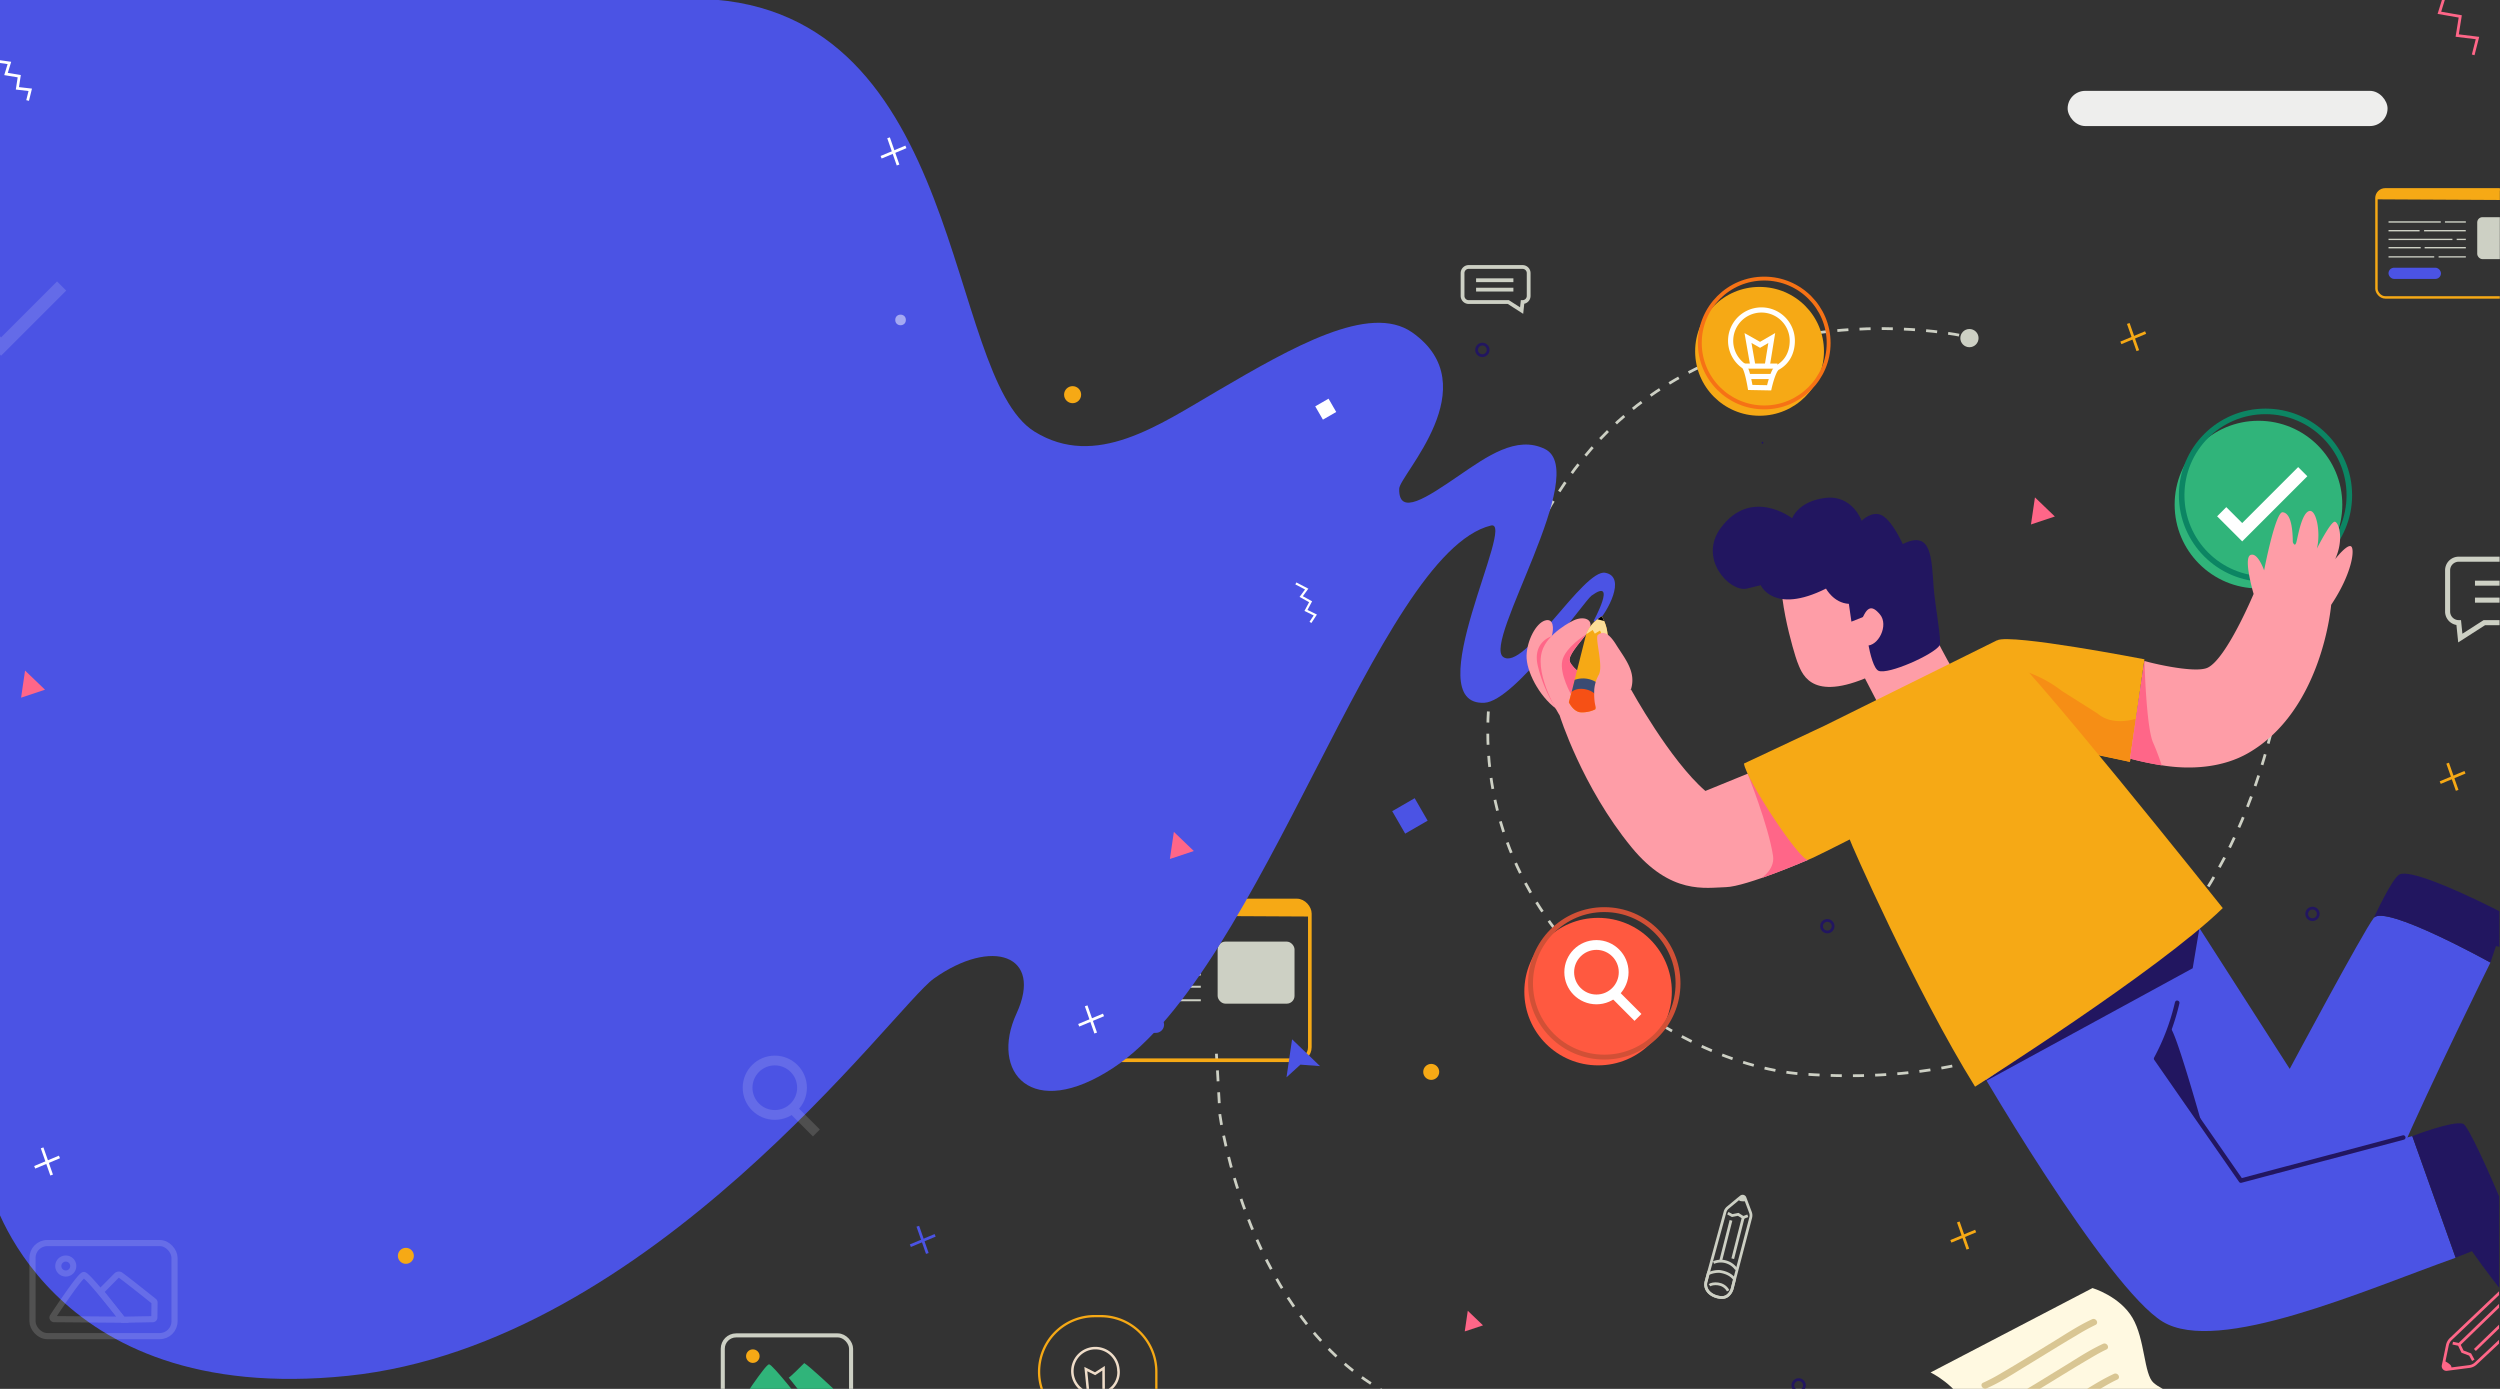 <svg xmlns="http://www.w3.org/2000/svg" xmlns:xlink="http://www.w3.org/1999/xlink" viewBox="0 0 900 500"><rect x="0" y="0" width="900" height="500" fill="#333333" stroke="none"/><defs><style>.cls-1,.cls-10,.cls-11,.cls-12,.cls-15,.cls-16,.cls-18,.cls-19,.cls-27,.cls-29,.cls-3,.cls-31,.cls-32,.cls-35,.cls-36,.cls-37,.cls-39,.cls-4,.cls-40,.cls-41,.cls-42,.cls-43,.cls-44,.cls-45,.cls-47,.cls-48,.cls-5,.cls-6{fill:none;}.cls-2{clip-path:url(#clip-path);}.cls-10,.cls-12,.cls-3,.cls-35,.cls-36,.cls-37,.cls-4,.cls-5{stroke:#cdd0c4;}.cls-10,.cls-11,.cls-12,.cls-15,.cls-16,.cls-18,.cls-19,.cls-27,.cls-29,.cls-3,.cls-31,.cls-32,.cls-35,.cls-36,.cls-37,.cls-39,.cls-4,.cls-40,.cls-41,.cls-42,.cls-43,.cls-44,.cls-45,.cls-47,.cls-48,.cls-5,.cls-6{stroke-miterlimit:10;}.cls-3{stroke-dasharray:4;}.cls-4{stroke-dasharray:3.94 3.94;}.cls-11,.cls-27,.cls-41,.cls-6{stroke:#f6a915;}.cls-6{stroke-width:1.31px;}.cls-7{fill:#cdd0c4;}.cls-8{fill:#f6a915;}.cls-9{fill:#4b53e4;}.cls-10{stroke-width:0.72px;}.cls-11{stroke-width:0.88px;}.cls-12{stroke-width:0.49px;}.cls-13{fill:#eeeeed;}.cls-14{fill:#30b47a;}.cls-15{stroke:#0c8563;stroke-width:2px;}.cls-16,.cls-19,.cls-31,.cls-32,.cls-39,.cls-44,.cls-47,.cls-48{stroke:#fff;}.cls-16,.cls-48{stroke-width:4.67px;}.cls-17{fill:#ff5940;}.cls-18{stroke:#d15036;stroke-width:1.76px;}.cls-19{stroke-width:3.52px;}.cls-20{fill:#221660;}.cls-21{fill:#f68e15;}.cls-22{fill:#fe9da7;}.cls-23{fill:#f68;}.cls-24{fill:#fcde98;}.cls-25{fill:#3a4b73;}.cls-26{fill:#f65015;}.cls-27{stroke-width:0.83px;}.cls-28,.cls-30{fill:#fff;}.cls-28{opacity:0.5;}.cls-29{stroke:#f68;}.cls-31{stroke-width:0.8px;}.cls-33{fill:#fff9e1;}.cls-34{fill:#d9c693;}.cls-35{stroke-width:1.82px;}.cls-36{stroke-width:1.36px;}.cls-37{stroke-width:1.46px;}.cls-38{opacity:0.15;}.cls-39{stroke-width:2.21px;}.cls-40{stroke:#221660;}.cls-42{stroke:#4b53e4;}.cls-43{stroke:#f67215;stroke-width:1.4px;}.cls-44{stroke-width:1.86px;}.cls-45{stroke:#efddc9;stroke-width:0.91px;}.cls-46,.cls-48{opacity:0.14;}.cls-47{stroke-width:3.52px;}</style><clipPath id="clip-path"><polygon class="cls-1" points="899.64 500 0 500 0 0 900 0 899.64 500"/></clipPath></defs><g id="OBJECTS"><g class="cls-2"><path class="cls-3" d="M705.28,120.65S566.24,91.43,538,238.53c-17.21,89.72,61.71,144.57,110.83,148.11,181.36,13.1,176.51-183.2,176.51-183.2"/><path class="cls-4" d="M500.31,502.06c-51.31-27-61.14-100.66-61.14-100.66l-1-18.09"/><line class="cls-5" x1="438.02" y1="381.34" x2="437.91" y2="379.34"/><rect class="cls-6" x="384.71" y="324.18" width="86.83" height="57.51" rx="4.68"/><rect class="cls-7" x="438.35" y="338.98" width="27.68" height="22.34" rx="2.81"/><path class="cls-8" d="M471.27,328.7a4.69,4.69,0,0,0-4.68-4.69H389.12a4.68,4.68,0,0,0-4.68,4.69v.79l86.84.46Z"/><polygon class="cls-9" points="465.15 374.15 463.14 387.83 468.15 383.27 475.21 383.8 465.15 374.15"/><path class="cls-10" d="M421.18,341.54h11.11"/><path class="cls-10" d="M391.15,341.54H419"/><path class="cls-10" d="M410.07,346.18h22.22"/><path class="cls-10" d="M391.15,346.18h16.53"/><path class="cls-10" d="M427.42,350.82h4.87"/><path class="cls-10" d="M391.15,350.82h34.08"/><path class="cls-10" d="M410.37,355.22h21.92"/><path class="cls-10" d="M391.15,355.22h17.12"/><path class="cls-10" d="M417.81,360.1h14.48"/><path class="cls-10" d="M391.15,360.1h24.32"/><rect class="cls-9" x="391.14" y="365.89" width="27.93" height="5.95" rx="2.98"/><rect class="cls-11" x="855.52" y="68.17" width="58.73" height="38.9" rx="3.17"/><rect class="cls-7" x="891.8" y="78.18" width="18.72" height="15.11" rx="1.9"/><path class="cls-8" d="M914.06,71.23a3.17,3.17,0,0,0-3.17-3.17H858.5a3.17,3.17,0,0,0-3.17,3.17v.53l58.74.31Z"/><path class="cls-12" d="M880.18,79.91h7.52"/><path class="cls-12" d="M859.87,79.91h18.81"/><path class="cls-12" d="M872.67,83.05h15"/><path class="cls-12" d="M859.87,83.05h11.18"/><path class="cls-12" d="M884.4,86.19h3.3"/><path class="cls-12" d="M859.87,86.19h23"/><path class="cls-12" d="M872.87,89.17H887.7"/><path class="cls-12" d="M859.87,89.17h11.58"/><path class="cls-12" d="M877.9,92.47h9.8"/><path class="cls-12" d="M859.87,92.47h16.45"/><rect class="cls-9" x="859.86" y="96.38" width="18.89" height="4.03" rx="2.01"/><path class="cls-9" d="M575,224.06c3.57-3.57,10.72-16.43,2.88-17.86s-29.24,35.66-36.73,30.31,31.73-66.68,15-74.88c-10.2-5-20.9,2.72-31.05,9.66-11.38,7.78-21.64,14.74-21.39,4.65.12-5,32.11-37,4.65-56.29C493.07,109,465.2,125,438.52,140.59c-21.44,12.49-44.06,28.41-66.07,14.8C339.86,135.23,348,3.43,253.25-.38H-3.5V428.07s19.44,78.56,128.78,67.22,196.9-133.09,210.9-143c20.93-14.88,39.49-8.5,29.77,12.56s5.39,39,34.89,19.54c53.5-35.35,95-185.07,135.88-195.2,9.43-2.33-26.82,65-2.35,63.81,11-.52,36-36.71,38.57-38.56,9.44-6.84.73,9.15.73,9.15Z"/><rect class="cls-13" x="744.35" y="32.71" width="115.17" height="12.67" rx="6.34"/><circle class="cls-14" cx="813.05" cy="181.66" r="30.18"/><circle class="cls-15" cx="815.58" cy="178.28" r="30.18"/><polyline class="cls-16" points="799.81 184.22 807.19 191.6 828.99 169.8"/><circle class="cls-17" cx="575.31" cy="356.98" r="26.55"/><circle class="cls-18" cx="577.54" cy="354.01" r="26.55"/><circle class="cls-19" cx="574.72" cy="349.99" r="9.8"/><path class="cls-19" d="M581.55,358.14l8.12,8.13Z"/><path class="cls-20" d="M678.39,199a17.76,17.76,0,0,0,1.19-5.89.75.75,0,0,0-1.5,0A16.7,16.7,0,0,1,677,198.6a.75.75,0,0,0,.52.92.76.76,0,0,0,.92-.52Z"/><path class="cls-9" d="M780.92,317.15,824.3,384.8s26.35-49.26,30.25-54.34,42,16.06,42,16.06-21.75,44-32.67,69.29c-8.51,19.72-57.55,16.24-57.55,16.24l-37.1-54.29Z"/><path class="cls-20" d="M896.55,346.52s-38.09-21.14-42-16.06c0,0,6.64-14.42,9.28-15.67,7.28-3.47,62.23,26.46,60.62,27.67-3.33,2.5-25.91-1.85-25.91-1.85Z"/><path class="cls-9" d="M704,369.31c7,13.92,54.64,94.38,74.56,106.49s72.64-11.33,105.45-23L868.43,409l-61.71,16-30.85-44.13s19.08-45.47,5-63.74Z"/><polygon class="cls-20" points="713.39 390.01 789.37 348.57 791.93 333.29 713.39 390.01"/><path class="cls-8" d="M719,230.5c5.08-2.45,53,6.85,53,6.85l-5.24,36.92-25-5.23Z"/><path class="cls-21" d="M766.79,274.27l-20.87-4.54-17-28.08a44.26,44.26,0,0,1,13.23,7c.34.27,12.78,8.05,13.12,8.33,5.46,4.58,13.58,1.77,13.58,1.77Z"/><path class="cls-22" d="M560.19,255.13c-6.2-4.61-10.81-13.65-10.63-19.14s3.37-11.52,6.56-12.58,3.37,2.83,2.48,5.67-.89,9-.89,9Z"/><path class="cls-23" d="M558.6,229.08c-.89,2.83-.89,9-.89,9l2.48,17a50.14,50.14,0,0,1-6.68-15.83C551.84,230.93,558.6,229.08,558.6,229.08Z"/><path class="cls-22" d="M642.71,199.69c-5,9.41,3.58,36.74,4.27,38.44,1.55,3.79,4.28,14.34,24.41,6.1l4.55,8.77s24.12-10.29,25.95-13.95c0,0-4.57-7.91-9.74-19.26-4.81-10.6-9.92-24.6-18.32-26.81C656.44,188.4,647.29,191.15,642.71,199.69Z"/><path class="cls-20" d="M633.87,210.67s4.57,10.68,23.49,1.22c0,0,2.74,5.19,8.23,5.49l.92,6.41,4.58-1.83s1.83,18,5.18,19.52,19.83-5.79,22-9.15c.8-1.26-1.65-14.39-2.14-20.74-.81-10.6-.63-21-11.13-15.73,0,0-3.62-8.07-7.28-10.21s-7.52,1.83-7.52,1.83-3.35-9.45-13.12-8.23-11.9,7.32-11.9,7.32-14.64-11.29-25.62,3.36c-8.36,11.14,3.05,23.18,9.15,22Z"/><path class="cls-22" d="M574.37,243.78c-4.08.71-8-3.36-9-5.13s.41-3.82,5.67-10.28c3.9-4.79-.17-7.09-4.6-5,0,0-9.4,4.43-11.34,11.16-2.6,9,6.37,23,6.37,23s8,25.69,25.88,47.49c14.17,17.26,26.75,14.53,34,14.35S651,309.52,651,309.52l-21.83-31-15.23,6.22c-12.76-11-26.76-36.51-26.76-36.51Z"/><path class="cls-23" d="M571,228.37c-5.26,6.46-6.73,8.5-5.67,10.28s5,5.84,9,5.13l-6.7,2.26-1.91,4.18s-4.35-7.48-3.3-12.35S571,228.37,571,228.37Z"/><path class="cls-23" d="M629.12,278.5l21.83,31s-8.13,3.54-16.17,6.4c-1.75.62,4.35-2.36,3.51-7.82C636.59,297,629.12,278.5,629.12,278.5Z"/><path class="cls-22" d="M772,237.9c-.34.12,17.91,4.79,22.77,2.46,6.8-3.27,16.53-26.54,16.53-26.54s-3.78-12.8-1.16-14,4.94,5.52,4.94,5.52,4.07-21.22,6.69-20.93,3.59,4.6,3.64,10.74c0,0,.76,2.16,1.34-.16s1.88-10.14,4.5-11,4.29,7.69,2.83,13.51c0,0,5.05-10,6.51-9.67s3.27,6.48.08,13.45c0,0,4.24-5.47,5.7-4.6s.47,9.68-7.15,21.07c0,0-3.07,37.93-29.81,53.33-9.31,5.37-20.88,6.1-31.14,4.43a111,111,0,0,1-11.44-2.43Z"/><path class="cls-22" d="M669.55,225.08c2.23-6.7,4.07-7.69,7.26-3.86s-.56,11.52-5,11.2S669.55,225.08,669.55,225.08Z"/><path class="cls-20" d="M868.43,409s15.1-5.84,18.39-4.38,29.12,62.22,27.65,70.62-24.56-24.81-24.56-24.81l-5.86,2.32Z"/><path class="cls-8" d="M627.83,274.88c.61,5.49,20.38,35.55,23.12,34.64,1.83-.61,14.95-7.32,14.95-7.32-.21.07,23.66,54.49,45.12,89,0,0,66-41.71,89.18-64.29,0,0-73.28-92.16-81.22-96.43l-62.23,30.81Z"/><path class="cls-20" d="M783,360.77a80,80,0,0,1-7.5,19.93.81.81,0,0,0,0,.81l10.27,14.79L802.26,420l3.77,5.43a.81.81,0,0,0,.9.37l19.84-5.27,31.36-8.32,7.27-1.93a.8.8,0,0,0-.43-1.55L845.13,414l-31.36,8.32-7.26,1.93.9.37-10.26-14.8-16.45-23.7-3.77-5.42v.81a81.59,81.59,0,0,0,7.66-20.31c.23-1-1.32-1.44-1.55-.43Z"/><path class="cls-20" d="M792.72,404.85,776.24,381.1a78.21,78.21,0,0,0,4.85-10.82C782.18,367.24,792.72,404.85,792.72,404.85Z"/><path class="cls-23" d="M778.23,275.54a111,111,0,0,1-11.44-2.43L772,237.9s.63,24,3.12,29.45C776.87,271.31,778.23,275.54,778.23,275.54Z"/><path class="cls-8" d="M564.78,252.81l1-3.73,1.09-4.33L571,228.37a12.38,12.38,0,0,1,4.07-5.42,17.52,17.52,0,0,1,1.52-1.07,10.78,10.78,0,0,1,.89,1.66,14.85,14.85,0,0,1,1.28,6.62c-.12,2.74-1.52,10.37-2.71,16.52-.32,1.65-.63,3.19-.89,4.5-.5,2.5-.85,4.17-.85,4.17a10.6,10.6,0,0,1-5.51,1.06C566.26,256,564.78,252.81,564.78,252.81Z"/><path class="cls-24" d="M578.76,230.16a14.85,14.85,0,0,0-1.28-6.62,10.78,10.78,0,0,0-.89-1.66,17.52,17.52,0,0,0-1.52,1.07,12.38,12.38,0,0,0-4.07,5.42l2.37-1.58.77,1.33L576,227l1.19,2.45,1.05-1.19Z"/><path d="M577.48,223.54a10.78,10.78,0,0,0-.89-1.66,17.52,17.52,0,0,0-1.52,1.07Z"/><path class="cls-25" d="M575.16,251.18c.26-1.31.57-2.85.89-4.5a9,9,0,0,0-9.16-1.93c-.37,1.44-.73,2.88-1.09,4.33Z"/><path class="cls-26" d="M575.16,251.18c-.5,2.5-.85,4.17-.85,4.17a10.6,10.6,0,0,1-5.51,1.06c-2.54-.42-4-3.6-4-3.6l1-3.73s1.62-1.62,5-.93C574.29,248.88,575.16,251.18,575.16,251.18Z"/><path class="cls-22" d="M587.13,248.21c2-6.37-2.13-11-5.32-16.12s-5.14-4.61-6.55-3.54c-1.22.91,2,11,.35,14.27a13.19,13.19,0,0,0-1.68,5.52c-.15,3.77.25,8.65,3.18,9.41,1,.26.92-9.79,1.95-9.67A42.9,42.9,0,0,0,587.13,248.21Z"/><path class="cls-27" d="M405.41,513.81H394.07a20,20,0,0,1-20-20h0a20,20,0,0,1,20-20h2.21a20,20,0,0,1,20,20v18.86a.83.83,0,0,1-.72.9Z"/><polygon class="cls-23" points="528.4 471.87 527.31 479.31 533.88 477.13 528.4 471.87"/><polygon class="cls-23" points="732.58 179.06 731.15 188.81 739.75 185.94 732.58 179.06"/><polygon class="cls-23" points="9.02 241.4 7.59 251.16 16.2 248.29 9.02 241.4"/><polygon class="cls-23" points="422.59 299.47 421.16 309.23 429.77 306.36 422.59 299.47"/><circle class="cls-8" cx="386.14" cy="142.08" r="3.07"/><circle class="cls-28" cx="324.2" cy="115.18" r="1.91"/><circle class="cls-8" cx="515.24" cy="385.88" r="2.88"/><circle class="cls-8" cx="146.11" cy="452.1" r="2.88"/><polyline class="cls-29" points="871.57 -2.96 880.13 -1.68 878.18 4.61 885.69 5.91 884.59 12.8 891.89 13.69 890.35 19.75"/><rect class="cls-9" x="502.9" y="289.06" width="9.34" height="9.34" transform="translate(-78.86 293.14) rotate(-30)"/><rect class="cls-30" x="474.5" y="144.53" width="5.53" height="5.53" transform="translate(-9.71 258.37) rotate(-30)"/><polyline class="cls-31" points="466.51 210.03 470.41 212.07 468.43 214.76 471.82 216.63 470.15 219.76 473.51 221.4 471.76 224.06"/><polyline class="cls-32" points="-2.05 21.89 3.38 22.66 2.17 26.64 6.93 27.43 6.26 31.8 10.89 32.33 9.94 36.18"/><path class="cls-33" d="M695,494.09,753.3,463.7s9.74,2.89,14.36,10.67,4.09,20.42,7.66,23.47c7.15,6.11,22.51,4.88,25.65,26.8l-54.69,34s-4.48-7.88-8-9.6c-5.59-2.77-15.46-4.55-21.55-12-4.89-6-3.87-20-8-29.17C704.45,498.51,695,494.09,695,494.09Z"/><path class="cls-34" d="M715.13,499.82c5-2.16,9.74-5.32,14.41-8.15,6-3.64,11.94-7.37,18-10.93a76.4,76.4,0,0,1,6.81-3.76c1.39-.64.18-2.69-1.2-2.05-5,2.31-9.66,5.44-14.34,8.3-6,3.65-11.94,7.37-18,10.89a65.23,65.23,0,0,1-6.86,3.65c-1.4.6-.19,2.65,1.2,2.05Z"/><path class="cls-34" d="M719.06,508.67c5-2.17,9.74-5.32,14.41-8.16,6-3.64,11.94-7.36,18-10.93,2.23-1.31,4.46-2.66,6.81-3.75,1.39-.64.18-2.69-1.2-2.05-5,2.31-9.66,5.43-14.34,8.29-6,3.66-11.94,7.38-18,10.89a64.31,64.31,0,0,1-6.85,3.66c-1.41.6-.2,2.65,1.19,2.05Z"/><path class="cls-34" d="M723,519.48c5-2.17,9.74-5.32,14.41-8.16,6-3.64,11.94-7.36,18-10.93,2.23-1.31,4.46-2.66,6.81-3.75,1.39-.64.18-2.69-1.2-2.05-5,2.31-9.66,5.43-14.34,8.29-6,3.66-11.94,7.38-18,10.89a64.31,64.31,0,0,1-6.85,3.66c-1.4.6-.2,2.65,1.19,2.05Z"/><path class="cls-5" d="M617.5,466.65c-2.4-.87-4-2.91-3.29-5.38l.72-2.7L621,436.35a3.07,3.07,0,0,1,1-1.58l3.78-3.14,1-.8a.89.89,0,0,1,1.4.36l.45,1.19,1.53,4.07a3.07,3.07,0,0,1,.1,1.87l-5.82,22.29-.78,3.05a5.22,5.22,0,0,1-1.31,2.42c-1,1-2.24,1.33-4.38.72Z"/><path class="cls-7" d="M628.6,432.38l-.45-1.19a.89.89,0,0,0-1.4-.36l-1,.8a1.15,1.15,0,0,0,1,.78A5.27,5.27,0,0,0,628.6,432.38Z"/><path class="cls-5" d="M624.41,460.61l-.81,3.19a5,5,0,0,1-1.42,2.42c-1,.89-2.2,1.16-4.24.58l-.44-.15c-2.4-.87-4-2.91-3.29-5.38l.72-2.7a9,9,0,0,1,4.19-.85C623.28,458.33,624.41,460.61,624.41,460.61Z"/><path class="cls-5" d="M615.42,462.69c.93-.75,5-1.21,6.72,2"/><polyline class="cls-5" points="622.02 436.74 623.58 437.6 625.75 437.17 627.56 438.3 629.21 437.69"/><path class="cls-5" d="M616.87,454.52a6.84,6.84,0,0,1,8.22,2.42"/><line class="cls-5" x1="623.79" y1="453.13" x2="627.56" y2="438.3"/><line class="cls-5" x1="619.38" y1="454.17" x2="623.15" y2="439.33"/><path class="cls-29" d="M923.78,452.16c2.08,2.7,2.38,6.11-.13,8.41l-2.74,2.52-29.65,27.79a4.13,4.13,0,0,1-2.27,1.06l-6.48.84-1.66.22a1.19,1.19,0,0,1-1.31-1.41l.35-1.66,1.17-5.67a4.23,4.23,0,0,1,1.21-2.18l29.44-28,3-2.87a7,7,0,0,1,3.2-1.79c1.82-.43,3.47.1,5.44,2.31Z"/><path class="cls-23" d="M879.89,489.93l-.35,1.66a1.19,1.19,0,0,0,1.31,1.41l1.66-.22a1.56,1.56,0,0,0-.57-1.59A6.93,6.93,0,0,0,879.89,489.93Z"/><polyline class="cls-29" points="890.38 489.71 889.25 487.63 886.5 486.58 885.26 484.02 882.98 483.53"/><line class="cls-29" x1="907.08" y1="462.9" x2="885.26" y2="484.02"/><line class="cls-29" x1="912.78" y1="464.87" x2="890.96" y2="485.99"/><path class="cls-35" d="M951.31,224.15H894.37l-8.66,5.55-.57-5.55a4,4,0,0,1-4-4V205.31a4,4,0,0,1,4-4h66.17a4,4,0,0,1,4,4v14.84A4,4,0,0,1,951.31,224.15Z"/><line class="cls-35" x1="890.99" y1="209.94" x2="946.5" y2="209.94"/><line class="cls-35" x1="890.99" y1="216.05" x2="946.5" y2="216.05"/><path class="cls-36" d="M528.73,108.74H543l4.79,3.07.32-3.07a2.21,2.21,0,0,0,2.21-2.21v-8.2a2.21,2.21,0,0,0-2.21-2.22H528.73a2.21,2.21,0,0,0-2.21,2.22v8.2A2.21,2.21,0,0,0,528.73,108.74Z"/><line class="cls-36" x1="544.82" y1="100.88" x2="531.39" y2="100.88"/><line class="cls-36" x1="544.82" y1="104.26" x2="531.39" y2="104.26"/><rect class="cls-37" x="260.2" y="480.74" width="46.19" height="30.26" rx="4.81"/><path class="cls-14" d="M266.22,505.48s9.33-14.33,10.63-14.33,12.59,14.54,12.59,14.54Z"/><path class="cls-14" d="M283.92,495.92l7.26,9.12h8.73v-5.21s-8.18-7.71-10.38-9.12C288.84,491.43,283.92,496.33,283.92,495.92Z"/><circle class="cls-8" cx="271.02" cy="488.21" r="2.44"/><g class="cls-38"><rect class="cls-39" x="11.7" y="447.5" width="51.13" height="33.5" rx="5.33"/><path class="cls-39" d="M19.43,474.89A.58.58,0,0,1,19,474c2.2-3.35,10-15,11.18-15,1.44,0,13.94,16.09,13.94,16.09Z"/><path class="cls-39" d="M36.22,465l8,10.1L55,474.9a.59.59,0,0,0,.57-.58l.06-5.4a.59.59,0,0,0-.21-.46c-1.38-1.1-9-7.2-12-9.39a1.11,1.11,0,0,0-1.44.12C40.28,460.93,36.22,465,36.22,465Z"/><circle class="cls-39" cx="23.68" cy="455.77" r="2.7"/></g><circle class="cls-40" cx="832.49" cy="329" r="2.08"/><circle class="cls-40" cx="657.84" cy="333.43" r="2.08"/><circle class="cls-40" cx="647.51" cy="498.74" r="2.08"/><circle class="cls-40" cx="533.65" cy="125.96" r="2.08"/><line class="cls-32" x1="15.16" y1="413.23" x2="18.59" y2="423.02"/><line class="cls-32" x1="12.49" y1="420.23" x2="21.4" y2="416.5"/><line class="cls-32" x1="319.88" y1="49.61" x2="323.3" y2="59.41"/><line class="cls-32" x1="317.2" y1="56.61" x2="326.12" y2="52.88"/><line class="cls-32" x1="391.02" y1="362.1" x2="394.45" y2="371.9"/><line class="cls-32" x1="388.34" y1="369.1" x2="397.26" y2="365.37"/><line class="cls-41" x1="766.18" y1="116.45" x2="769.61" y2="126.24"/><line class="cls-41" x1="763.51" y1="123.44" x2="772.42" y2="119.72"/><line class="cls-41" x1="704.99" y1="439.9" x2="708.42" y2="449.69"/><line class="cls-41" x1="702.31" y1="446.89" x2="711.23" y2="443.17"/><line class="cls-41" x1="881.15" y1="274.74" x2="884.58" y2="284.53"/><line class="cls-41" x1="878.48" y1="281.74" x2="887.39" y2="278.01"/><line class="cls-42" x1="330.41" y1="441.45" x2="333.84" y2="451.25"/><line class="cls-42" x1="327.73" y1="448.45" x2="336.65" y2="444.72"/><circle class="cls-8" cx="633.44" cy="126.48" r="23.19"/><circle class="cls-43" cx="635.12" cy="123.48" r="23.19"/><path class="cls-44" d="M645.23,122.68c0,4.23-1.87,7.77-5.35,9.64-1.57.85-3,7.29-3,7.29l-6.79-.13s-1.11-6.85-2.3-7.68a11.1,11.1,0,1,1,17.44-9.12Z"/><polyline class="cls-44" points="631.04 131.74 629.28 121.69 633.62 124.14 637.83 121.69 636.2 131.74"/><line class="cls-44" x1="627.79" y1="131.8" x2="639.88" y2="131.8"/><line class="cls-44" x1="629.82" y1="135.54" x2="637.83" y2="135.54"/><path class="cls-20" d="M634.5,159.76a.38.38,0,0,0,0-.75.38.38,0,0,0,0,.75Z"/><path class="cls-45" d="M402.65,493.24a7.8,7.8,0,0,1-3.66,7.37c-1.14.68-2,5.54-2,5.54l-5.06.13s-1.07-5.07-2-5.65a8.29,8.29,0,1,1,12.69-7.39Z"/><polyline class="cls-45" points="391.65 500.45 390.9 492.87 394.23 494.54 397.28 492.57 397.31 500.53"/><g class="cls-46"><circle class="cls-47" cx="278.93" cy="391.58" r="9.8"/><path class="cls-47" d="M285.76,399.73l8.13,8.13Z"/></g><polyline class="cls-48" points="-6.99 117.39 0.39 124.76 22.19 102.96"/><circle class="cls-7" cx="709" cy="121.72" r="3.28"/></g></g></svg>
